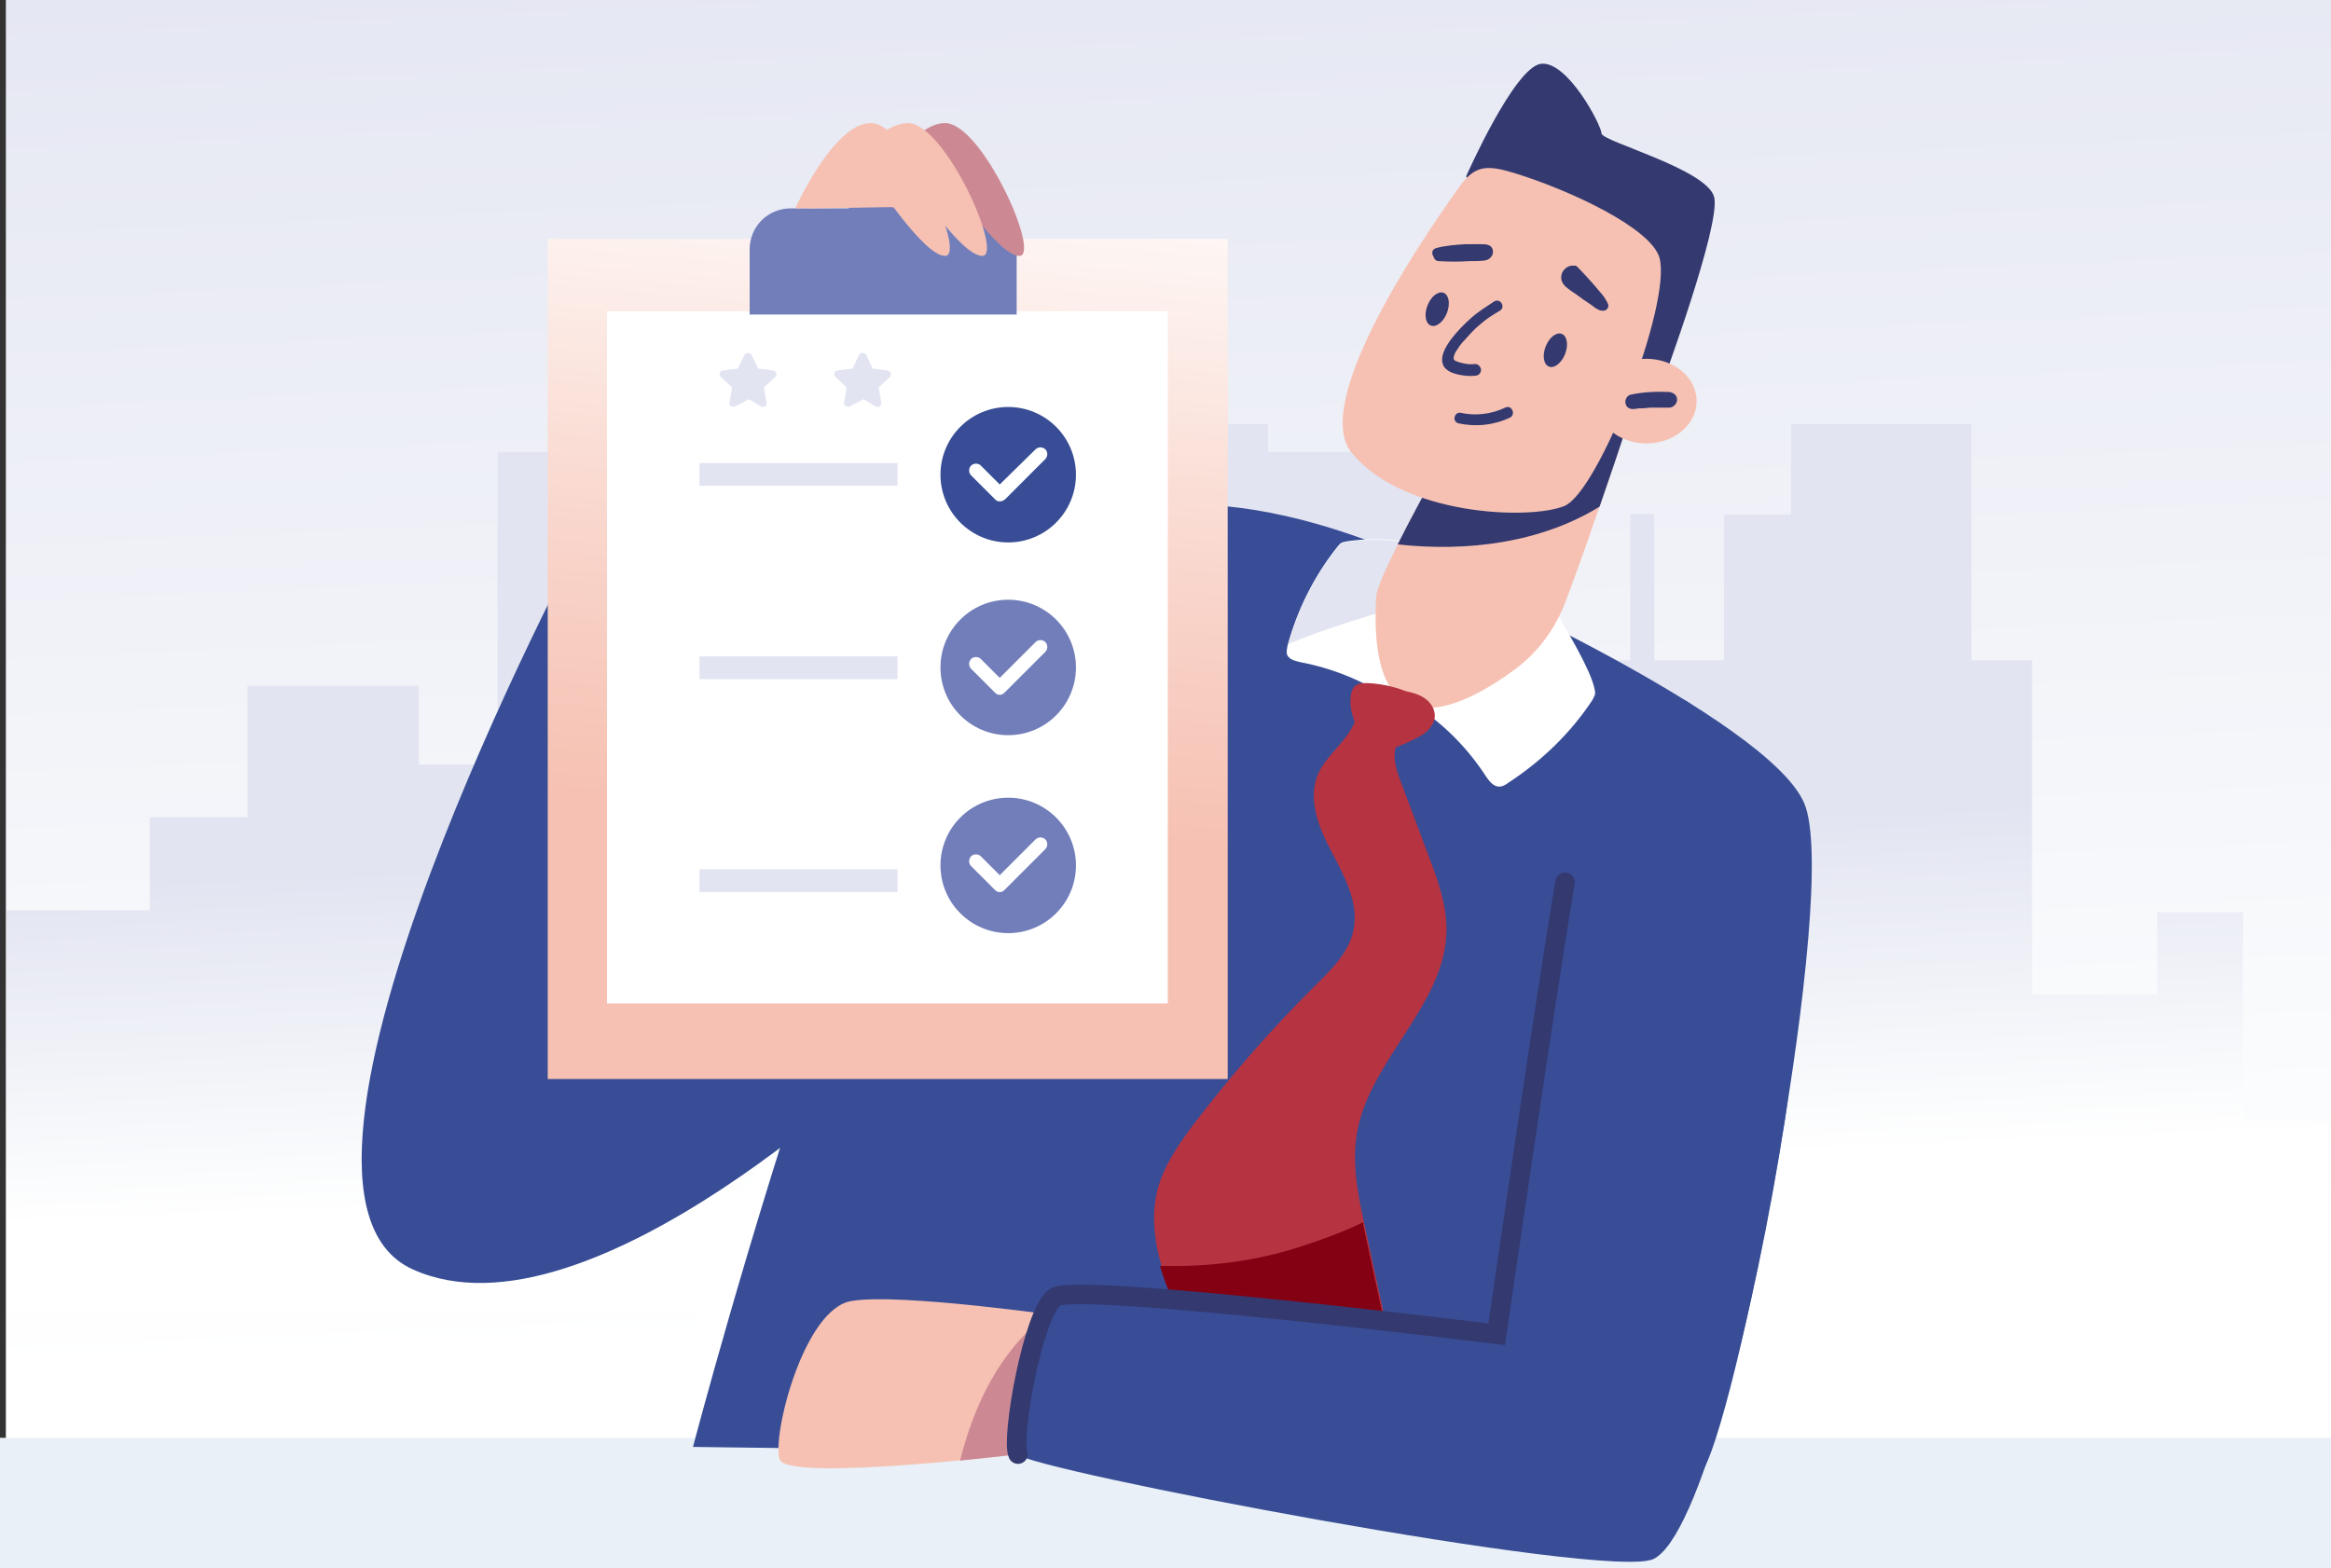 <?xml version="1.0" encoding="utf-8"?>
<!-- Generator: Adobe Illustrator 24.2.3, SVG Export Plug-In . SVG Version: 6.00 Build 0)  -->
<svg version="1.1" id="Capa_1" xmlns="http://www.w3.org/2000/svg" xmlns:xlink="http://www.w3.org/1999/xlink" x="0px" y="0px"
	 viewBox="0 0 357.9 240.8" style="enable-background:new 0 0 357.9 240.8;" xml:space="preserve">
<rect x="0" y="0" width="357.9" height="240.8" fill="#333333" stroke="none"/>
<style type="text/css">
	.st0{fill:url(#SVGID_1_);}
	.st1{fill:url(#SVGID_2_);}
	.st2{fill:#E9F0F7;}
	.st3{fill:#343970;}
	.st4{fill:#FFFFFF;}
	.st5{fill:#384D96;}
	.st6{fill:#E2E4F1;}
	.st7{fill:#F6C1B2;}
	.st8{fill:#CD8993;}
	.st9{fill:#B63342;}
	.st10{fill:#840114;}
	.st11{fill:none;stroke:#343970;stroke-width:3;stroke-linecap:round;stroke-miterlimit:10;}
	.st12{fill:url(#SVGID_3_);}
	.st13{fill:#717EBA;}
</style>
<g>
	<g>
		
			<linearGradient id="SVGID_1_" gradientUnits="userSpaceOnUse" x1="183.158" y1="46.396" x2="172.788" y2="282.599" gradientTransform="matrix(1 0 0 -1 0 250)">
			<stop  offset="0" style="stop-color:#FFFFFF"/>
			<stop  offset="0.117" style="stop-color:#FBFCFD"/>
			<stop  offset="1" style="stop-color:#E2E4F1"/>
		</linearGradient>
		<rect x="0.9" class="st0" width="357" height="236"/>
		
			<linearGradient id="SVGID_2_" gradientUnits="userSpaceOnUse" x1="178.975" y1="68.842" x2="176.855" y2="121.146" gradientTransform="matrix(1 0 0 -1 0 250)">
			<stop  offset="0" style="stop-color:#FFFFFF"/>
			<stop  offset="0.117" style="stop-color:#FBFCFD"/>
			<stop  offset="1" style="stop-color:#E2E4F1"/>
		</linearGradient>
		<polygon class="st1" points="344.4,172.1 344.4,152.7 344.4,140.1 331.2,140.1 331.2,152.7 312,152.7 312,101.4 302.7,101.4 
			302.7,65.1 275,65.1 275,79 264.7,79 264.7,101.4 257.9,101.4 254,101.4 254,78.9 250.3,78.9 250.3,101.4 238.4,101.4 238.4,69.4 
			194.7,69.4 194.7,65.1 167,65.1 167,79 156.7,79 156.7,101.4 149.9,101.4 146,101.4 146,78.9 142.3,78.9 142.3,101.4 130.4,101.4 
			130.4,69.4 83.8,69.4 76.4,69.4 76.4,117.4 64.3,117.4 64.3,105.3 38,105.3 38,125.5 23,125.5 23,139.8 1,139.8 1,201.3 23,201.3 
			27.3,201.3 38,201.3 49.3,201.3 58.9,201.3 64.3,201.3 70.6,201.3 76.4,201.3 83.8,201.3 85.2,201.3 96.9,201.3 109,201.3 
			122.9,201.3 130.4,201.3 130.5,201.3 131,201.3 135.3,201.3 139.9,201.3 146,201.3 149.9,201.3 156.7,201.3 157.3,201.3 
			166.9,201.3 167,201.3 172.3,201.3 177,201.3 178.6,201.3 184.4,201.3 184.4,201.3 191.8,201.3 193.2,201.3 194.7,201.3 
			204,201.3 204.9,201.3 223.1,201.3 230.9,201.3 238.4,201.3 238.5,201.3 247.9,201.3 249.4,201.3 257.9,201.3 264.7,201.3 
			275,201.3 285,201.3 292.4,201.3 302.7,201.3 312,201.3 312,201.3 331.1,201.3 331.1,201.3 357.4,201.3 357.4,172.1 		"/>
		<rect y="220.8" class="st2" width="358" height="20"/>
	</g>
	<g>
		<g>
			<path class="st3" d="M225.1,27.1c0,0,7.4-16.8,11.5-17.3s9.3,9.5,9.3,10.7c0,1.2,16.3,5.5,17.3,9.8s-7.9,28.4-7.9,28.4l-4.3-1.9"
				/>
			<path class="st4" d="M106.3,203c0,0,23.9-60.9,34.1-64.3s24.5,0,24.5,0l9.1-2.3c0,0,33-2.8,41,29c8,31.9,10.8,38.7,2.8,41.5"/>
			<path class="st5" d="M106.4,222.2c0,0,34-129.6,57.9-141s56.9,6.8,56.9,6.8s50.1,22.2,55.8,35.3s-10.8,97.3-15.9,103
				S160,222.9,160,222.9"/>
			<path class="st4" d="M215.9,83.2c-2.9-0.5-5.9-0.5-8.9-0.1c-0.4,0.1-0.8,0.1-1.1,0.3c-0.2,0.1-0.3,0.3-0.5,0.5
				c-3.6,4.5-6.2,9.7-7.7,15.2c-0.1,0.5-0.2,1-0.1,1.4c0.3,0.8,1.3,1,2.1,1.2c4.8,0.9,9.5,2.8,13.6,5.5"/>
			<path class="st6" d="M214.9,93.2l1-9.9c-2.9-0.5-5.9-0.5-8.9-0.1c-0.4,0.1-0.8,0.1-1.1,0.3c-0.2,0.1-0.3,0.3-0.5,0.5
				c-3.5,4.4-6.1,9.5-7.6,14.9C203.4,96.6,209.2,94.8,214.9,93.2z"/>
			<path class="st4" d="M239,94.1c1.5,2.6,5.2,8.7,5.8,11.6c0.1,0.4,0.2,0.8,0,1.2c-0.1,0.2-0.2,0.4-0.3,0.6
				c-3.3,5-7.7,9.3-12.9,12.7c-0.4,0.3-0.9,0.6-1.4,0.6c-0.9,0-1.5-0.8-2-1.5c-2.7-4.2-6.3-7.9-10.5-10.7"/>
			<path class="st7" d="M163.6,202.2c0,0-25.6-3.7-32.9-2.4c-7.3,1.2-12.2,20.7-11,24.3c1.2,3.7,40.2-1.2,40.2-1.2L163.6,202.2z"/>
			<path class="st8" d="M160.7,201.9c-7.2,5.6-11.1,13.7-13.3,22.4c7-0.7,12.5-1.4,12.5-1.4l3.7-20.7
				C163.6,202.2,162.5,202.1,160.7,201.9z"/>
			<path class="st9" d="M208.2,110.3c-1,3.3-4.4,5.4-5.8,8.5c-1.7,3.9,0.1,8.4,2.1,12.1c2,3.8,4.2,7.9,3.3,12
				c-0.7,3.4-3.4,6-5.9,8.5c-6.8,6.7-13.1,14-18.9,21.6c-2.2,3-4.4,6.2-5.3,9.8c-1.4,5.6,0.3,11.6,2.6,17c0.4,0.9,0.8,1.8,1.6,2.4
				c0.8,0.5,1.7,0.5,2.7,0.5c9.4,0.2,18.8,0.4,28.2,0.6c-1.1-5.1-2.2-10.2-3.3-15.3c-1-4.5-1.9-9.1-1.2-13.7
				c1.8-11.5,13.7-19.9,13.8-31.5c0-4-1.4-7.8-2.8-11.5c-1.5-4-3-8-4.5-12c-0.7-2-1.3-4.8,0.6-5.9"/>
			<path class="st10" d="M209.3,187.7c-3.3,1.6-6.7,2.8-9.5,3.7c-7,2.3-14.3,3.2-21.7,3c0.5,1.8,1.2,3.6,2,5.4
				c0.4,0.9,0.8,1.8,1.6,2.4c0.8,0.5,1.7,0.5,2.7,0.5c9.4,0.2,18.8,0.4,28.2,0.6c-1.1-5.1-2.2-10.2-3.3-15.3
				C209.4,187.9,209.3,187.8,209.3,187.7z"/>
			<path class="st5" d="M265.4,115.3c0,0,13.3,26.5,8.7,56.4s-13.3,64.3-20.2,67.7c-6.9,3.4-96.5-13.8-97.7-16.1
				c-1.1-2.3,2.3-21.8,5.7-24.1s67.8,5.7,67.8,5.7S241.3,72.8,265.4,115.3z"/>
			<path class="st11" d="M156.3,223.3c-1.1-2.3,2.3-21.8,5.7-24.1s67.8,5.7,67.8,5.7s7.4-51.1,10.5-69.4"/>
			<path class="st7" d="M211.3,91.6c0.2-3.6,13.5-26.7,13.5-26.7l26.8-5c0,0-7.1,21.7-11.3,32.7c-1.6,4.1-4.2,7.6-7.7,10.2
				C224.6,108.7,209.9,116.3,211.3,91.6z"/>
			<path class="st3" d="M245.6,77.8c3.2-9.2,6-17.9,6-17.9l-26.8,5c0,0-6.2,10.7-10.2,18.7C225.4,84.8,236.7,83.3,245.6,77.8z"/>
			<path class="st7" d="M232.6,26.6c-4-1.2-6-1.4-8.4,1.9c-7.6,10.6-22.6,33.6-16.7,41c7.9,9.7,27.4,10.4,32.7,8.2
				c5.3-2.2,16.5-31.1,14.6-38.1C253.5,35,241,29.2,232.6,26.6z"/>
			
				<ellipse transform="matrix(0.366 -0.93 0.93 0.366 95.811 235.386)" class="st3" cx="220.7" cy="47.4" rx="2.7" ry="1.6"/>
			
				<ellipse transform="matrix(0.366 -0.93 0.93 0.366 101.525 256.346)" class="st3" cx="238.9" cy="53.6" rx="2.7" ry="1.6"/>
			<g>
				<path class="st3" d="M229.4,46.3c-1.2,0.8-2.5,1.6-3.6,2.6s-2.1,2-3,3.2c-0.8,1.1-1.9,2.8-1.1,4.2c0.5,0.7,1.3,1,2.1,1.2
					c0.9,0.2,1.8,0.3,2.7,0.2c0.5,0,0.9-0.4,0.9-0.9c0-0.4-0.4-0.9-0.9-0.9c-0.8,0.1-1.5,0-2.2-0.2c-0.4-0.1-1.2-0.3-1.1-0.7
					c0-0.5,0.3-1,0.6-1.4c0.3-0.5,0.7-1,1.1-1.4c0.8-0.9,1.6-1.8,2.5-2.5c0.9-0.8,1.9-1.4,2.9-2C231.2,47.2,230.4,45.7,229.4,46.3
					L229.4,46.3z"/>
			</g>
			<ellipse class="st7" cx="252.8" cy="61.6" rx="7.7" ry="6.5"/>
			<path class="st3" d="M229.2,38.4c-0.2-0.9-1.1-0.9-1.9-0.9c-0.8,0-1.6,0-2.3,0c-1.5,0.1-3.1,0.2-4.5,0.6
				c-0.7,0.2-0.7,0.9-0.4,1.3c0.1,0.4,0.4,0.7,0.8,0.7c1.6,0.1,3.1,0.1,4.7,0c0.8,0,1.6,0,2.4-0.1C228.7,39.9,229.4,39.2,229.2,38.4
				z"/>
			<path class="st3" d="M246.9,46.7c-0.5-1.2-1.4-2-2.2-3c-0.8-0.9-1.6-1.8-2.5-2.7c-0.1-0.1-0.2-0.2-0.3-0.2s-0.1,0-0.2,0h-0.1
				c-1-0.1-1.9,0.8-1.9,1.8c0,1.1,0.9,1.6,1.7,2.2c0.8,0.5,1.5,1.1,2.3,1.6c0.4,0.3,0.8,0.5,1.1,0.8c0.5,0.3,0.9,0.6,1.5,0.5
				C246.7,47.7,247.1,47.1,246.9,46.7z M246.1,46.1C246.2,46.1,246.2,46.1,246.1,46.1L246.1,46.1z"/>
			<g>
				<path class="st3" d="M251,62.8c0.2,0,0.5-0.1,0.7-0.1c0.1,0,0.1,0,0.2,0c-0.1,0-0.1,0,0,0s0.2,0,0.3,0c0.4,0,0.9-0.1,1.3-0.1
					c0.9,0,1.8,0,2.8,0c0.6,0,1.2-0.6,1.2-1.2c0-0.7-0.5-1.1-1.2-1.2c-2-0.1-4,0-5.9,0.4c-0.6,0.1-1,0.9-0.8,1.4
					C249.7,62.6,250.3,62.9,251,62.8L251,62.8z"/>
			</g>
			<path class="st9" d="M218,107.1c-2.5-1.3-5.3-2.1-8.1-2.2c-0.6,0-1.3,0-1.8,0.4s-0.6,1-0.7,1.5c-0.4,3,1.3,5.8,3.1,8.2
				c0.2,0.2,0.4,0.5,0.7,0.6s0.6,0,0.9-0.1c1.7-0.5,3.3-1.1,4.9-1.9c0.8-0.4,1.6-0.8,2.2-1.4c0.6-0.6,1.1-1.4,1.1-2.3
				c0-1.1-0.7-2.1-1.6-2.7s-2-0.9-3.1-1.1"/>
			<path class="st5" d="M89.4,82.5c0,0-53.4,99.9-26.1,112.4s74.9-34.2,74.9-34.2"/>
			<g>
				<path class="st3" d="M231.1,62.6c-2.1,1-4.5,1.3-6.8,0.8c-1-0.2-1.4,1.3-0.4,1.6c2.7,0.6,5.5,0.3,8-0.9c0.4-0.2,0.5-0.8,0.3-1.1
					C232,62.5,231.5,62.4,231.1,62.6L231.1,62.6z"/>
			</g>
		</g>
		
			<linearGradient id="SVGID_3_" gradientUnits="userSpaceOnUse" x1="143.323" y1="231.317" x2="134.214" y2="124.289" gradientTransform="matrix(1 0 0 -1 0 250)">
			<stop  offset="0" style="stop-color:#FFFFFF"/>
			<stop  offset="0.631" style="stop-color:#F9D5CB"/>
			<stop  offset="1" style="stop-color:#F6C1B2"/>
		</linearGradient>
		<rect x="84.1" y="36.7" class="st12" width="104.4" height="129"/>
		<rect x="93.2" y="47.8" class="st4" width="86.1" height="106.3"/>
		<g>
			<g>
				<circle class="st5" cx="154.8" cy="72.9" r="10.4"/>
			</g>
			<g>
				<path class="st4" d="M153.5,77c-0.3,0-0.5-0.1-0.7-0.3l-3.7-3.7c-0.4-0.4-0.4-1.1,0-1.5s1.1-0.4,1.5,0l2.9,2.9L159,69
					c0.4-0.4,1.1-0.4,1.5,0s0.4,1.1,0,1.5l-6.2,6.2C154,76.9,153.8,77,153.5,77z"/>
			</g>
		</g>
		<g>
			<g>
				<circle class="st13" cx="154.8" cy="102.5" r="10.4"/>
			</g>
			<g>
				<path class="st4" d="M153.5,106.7c-0.3,0-0.5-0.1-0.7-0.3l-3.7-3.7c-0.4-0.4-0.4-1.1,0-1.5s1.1-0.4,1.5,0l2.9,2.9l5.5-5.5
					c0.4-0.4,1.1-0.4,1.5,0s0.4,1.1,0,1.5l-6.2,6.2C154,106.6,153.8,106.7,153.5,106.7z"/>
			</g>
		</g>
		<g>
			<g>
				<circle class="st13" cx="154.8" cy="132.9" r="10.4"/>
			</g>
			<g>
				<path class="st4" d="M153.5,137c-0.3,0-0.5-0.1-0.7-0.3l-3.7-3.7c-0.4-0.4-0.4-1.1,0-1.5s1.1-0.4,1.5,0l2.9,2.9l5.5-5.5
					c0.4-0.4,1.1-0.4,1.5,0c0.4,0.4,0.4,1.1,0,1.5l-6.2,6.2C154,136.9,153.8,137,153.5,137z"/>
			</g>
		</g>
		<g>
			<rect x="107.4" y="71.1" class="st6" width="30.4" height="3.5"/>
			<rect x="107.4" y="100.8" class="st6" width="30.4" height="3.5"/>
			<rect x="107.4" y="133.5" class="st6" width="30.4" height="3.5"/>
		</g>
		<path class="st6" d="M115,61.3l-2.1,1.1c-0.4,0.2-1-0.1-0.9-0.6l0.4-2.3l-1.7-1.6c-0.4-0.3-0.2-1,0.3-1l2.3-0.3l1-2.1
			c0.2-0.4,0.9-0.4,1.1,0l1,2.1l2.3,0.3c0.5,0.1,0.7,0.7,0.3,1l-1.7,1.6l0.4,2.3c0.1,0.5-0.4,0.9-0.9,0.6L115,61.3z"/>
		<path class="st6" d="M132.6,61.3l-2.1,1.1c-0.4,0.2-1-0.1-0.9-0.6l0.4-2.3l-1.7-1.6c-0.4-0.3-0.2-1,0.3-1l2.3-0.3l1-2.1
			c0.2-0.4,0.9-0.4,1.1,0l1,2.1l2.3,0.3c0.5,0.1,0.7,0.7,0.3,1l-1.7,1.6l0.4,2.3c0.1,0.5-0.4,0.9-0.9,0.6L132.6,61.3z"/>
		<path class="st13" d="M140.9,32c-0.4-2.6-2.6-4.6-5.3-4.6s-5,2-5.3,4.6h-8.9c-3.5,0-6.3,2.8-6.3,6.3v10h41v-10
			c0-3.5-2.8-6.3-6.3-6.3H140.9z"/>
		<g>
			<path class="st8" d="M132.6,31.4c0,0,6.8-12.5,12.5-12.5s14.8,20.4,11.4,20.4c-3.4,0-11.4-12.5-11.4-12.5l-1.1,5.7"/>
			<path class="st7" d="M124.2,32c0,0,9.5-13.1,15.2-13.1s14.8,20.4,11.4,20.4c-3.4,0-11.4-12.5-11.4-12.5l-2.2,5"/>
			<path class="st7" d="M122.1,32c0,0,5.9-13.1,11.6-13.1s14.8,20.4,11.4,20.4c-3.4,0-11.4-12.5-11.4-12.5l-1.3,5"/>
		</g>
	</g>
</g>
</svg>
